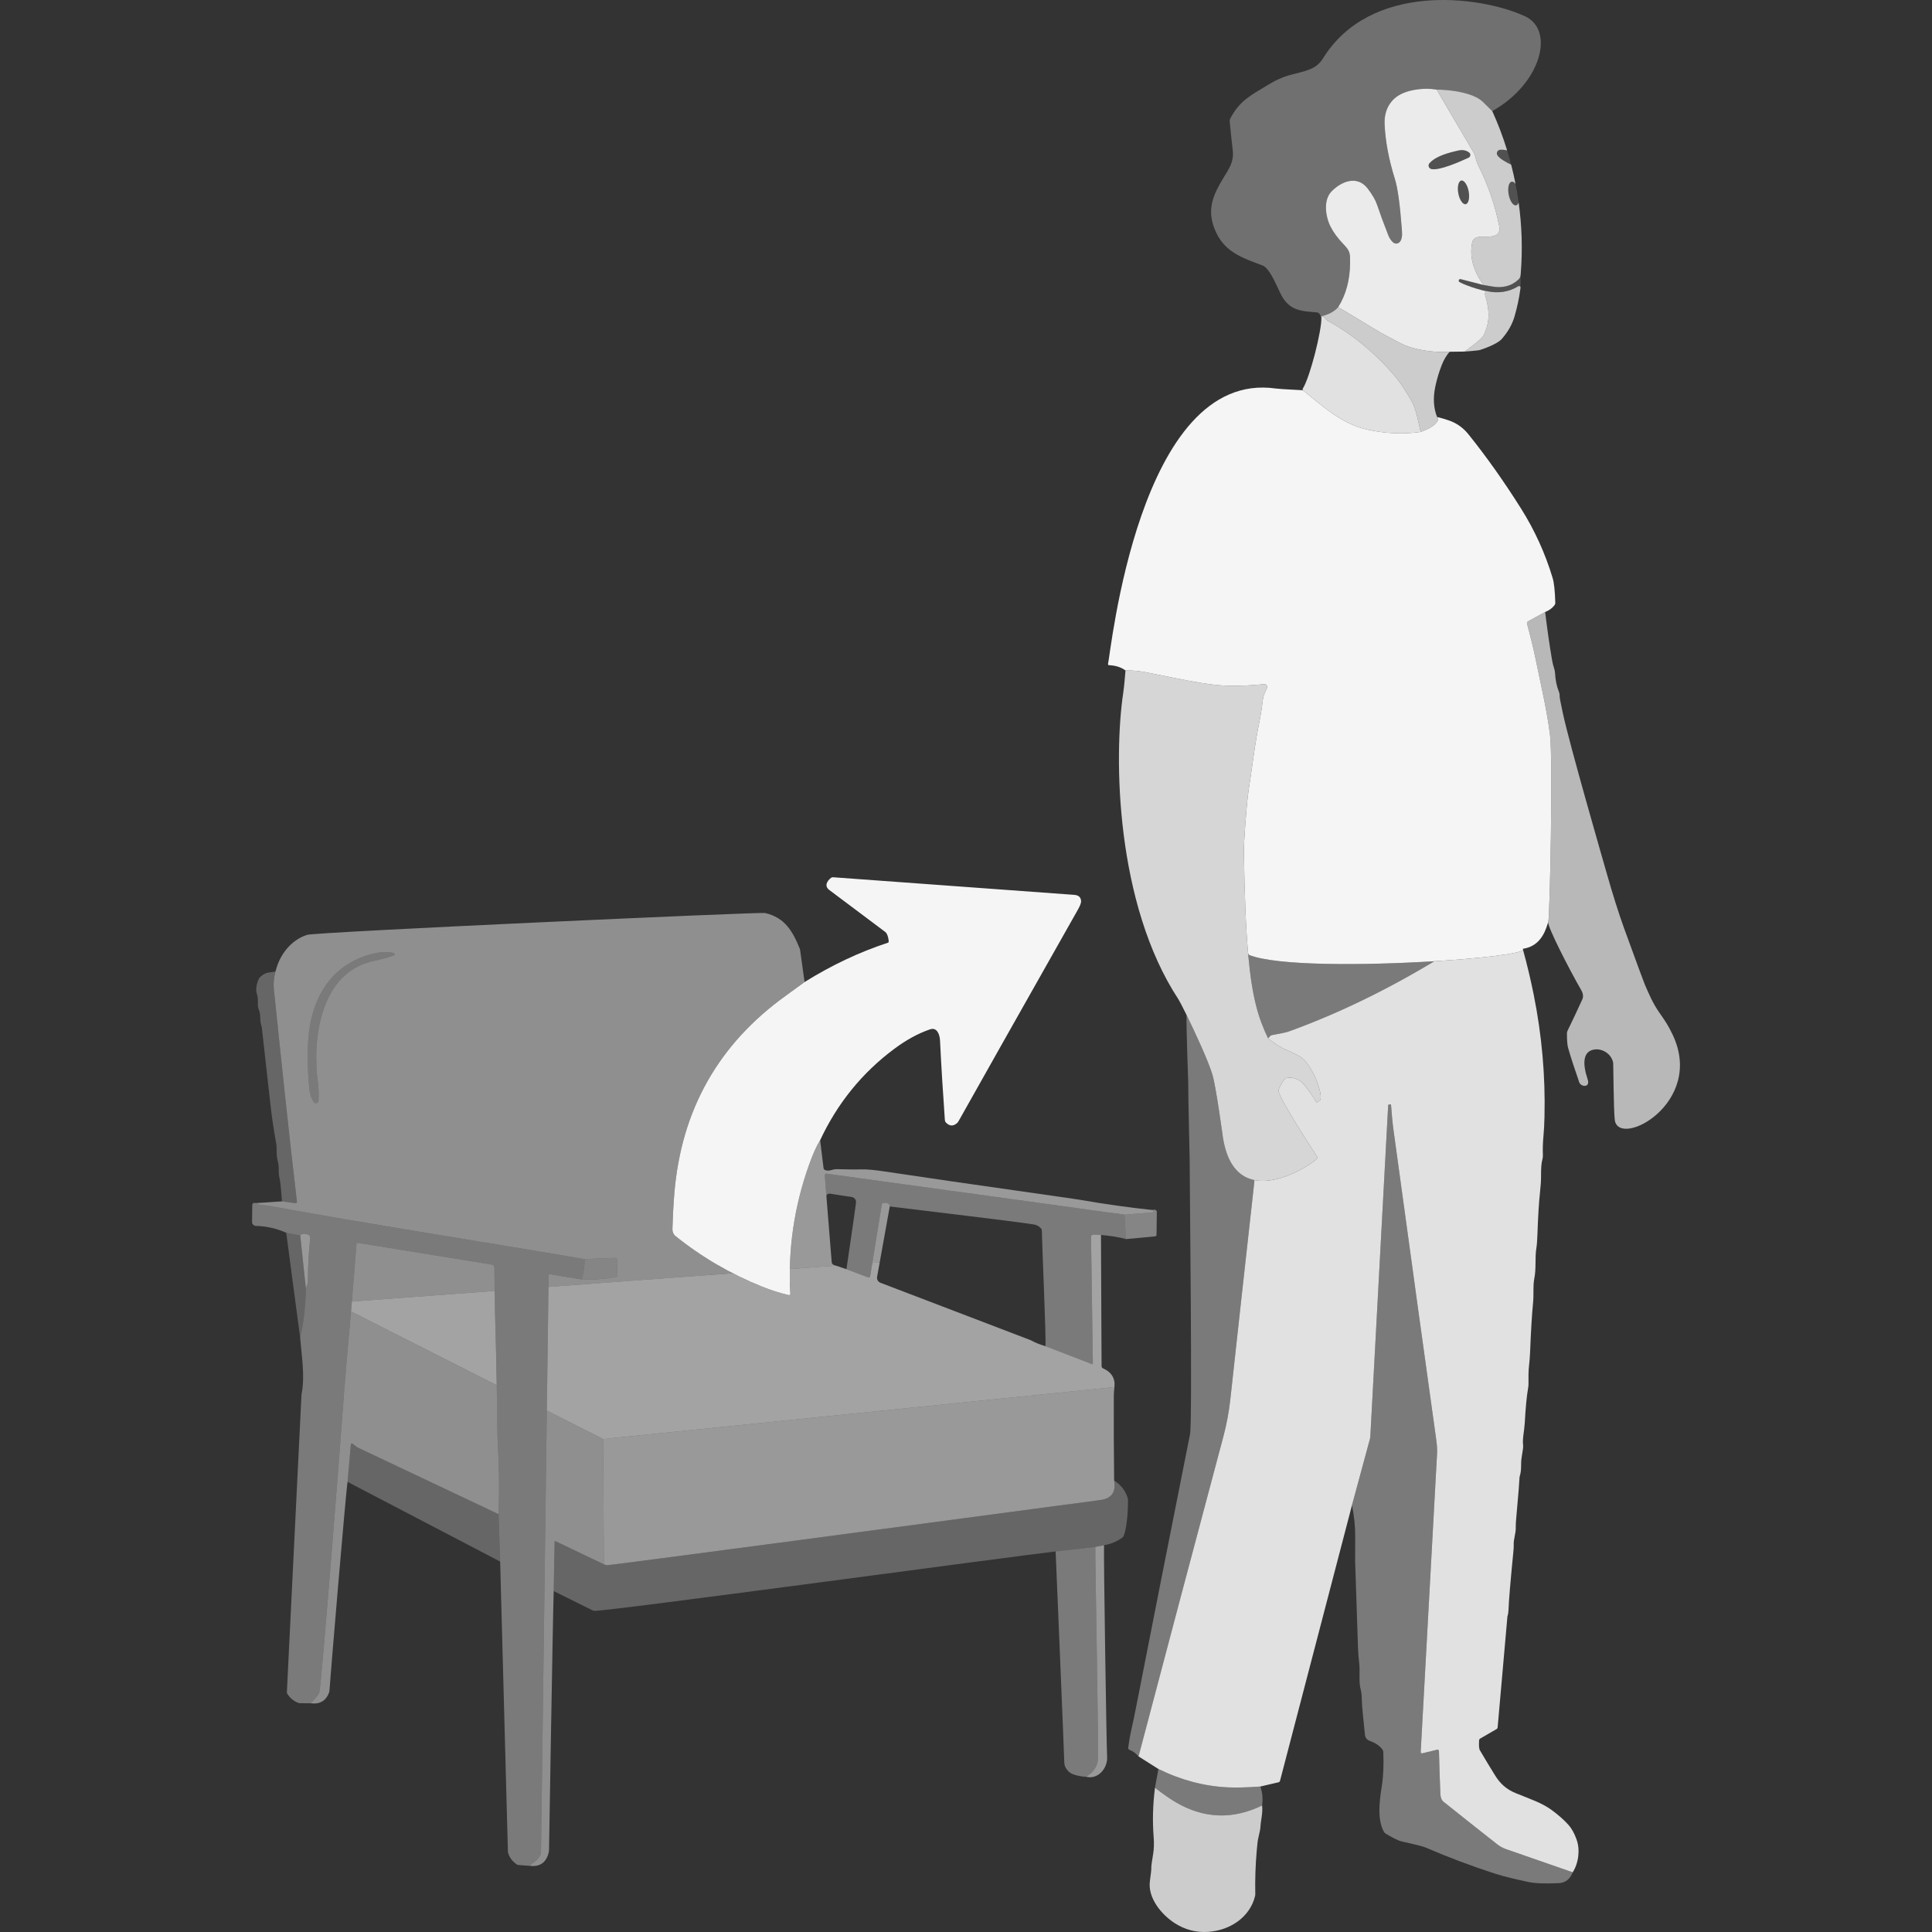 <?xml version="1.0" encoding="UTF-8" standalone="no"?>
<!DOCTYPE svg PUBLIC "-//W3C//DTD SVG 1.1//EN" "http://www.w3.org/Graphics/SVG/1.1/DTD/svg11.dtd">
<svg width="100%" height="100%" viewBox="0 0 300 300" version="1.1" xmlns="http://www.w3.org/2000/svg" xmlns:xlink="http://www.w3.org/1999/xlink" xml:space="preserve" xmlns:serif="http://www.serif.com/" style="fill-rule:evenodd;clip-rule:evenodd;stroke-linejoin:round;stroke-miterlimit:2;">
    <rect x="0" y="0" width="300" height="300" fill="#333333" stroke="none"/>
    <path d="M205.111,49.117C205.045,48.94 204.945,48.786 204.814,48.655C204.725,48.566 204.606,48.516 204.482,48.505C201.958,48.323 200.146,48.212 198.87,45.652C198.238,44.384 197.166,41.651 196.056,41.227C192.714,39.963 189.985,39.092 188.579,35.496C187.391,32.462 188.397,30.203 189.951,27.667C190.968,26.01 191.616,25.05 191.419,23.327C191.211,21.515 191.053,20.027 190.949,18.863C190.934,18.701 190.964,18.54 191.042,18.397C192.472,15.668 194.11,14.851 197.112,13.051C198.176,12.411 199.213,11.952 200.223,11.671C202.578,11.016 204.292,10.905 205.438,9.057C212.773,-2.77 229.678,-0.736 236.784,2.516C241.484,4.667 239.319,12.981 231.718,17.252C231.275,16.817 230.801,16.343 230.288,15.838C228.749,14.32 224.938,13.899 223.08,13.918C221.928,13.721 220.717,13.743 219.449,13.987C218.038,14.259 216.972,14.786 216.25,15.568C215.349,16.544 214.932,17.792 215.001,19.314C215.121,21.951 215.653,24.78 216.601,27.802C217.025,29.155 217.382,31.699 217.661,35.426C217.711,36.101 217.809,36.796 217.48,37.396C217.242,37.828 216.702,37.958 216.358,37.669C216.031,37.395 215.768,37.018 215.576,36.532C214.883,34.78 214.301,33.182 213.81,31.737C213.576,31.047 213.104,30.238 212.399,29.305C210.775,27.155 208.33,28.138 206.787,29.691C205.416,31.071 205.837,33.685 206.606,35.195C207.071,36.109 207.76,37.04 208.676,37.989C209.652,39.002 209.655,39.369 209.64,40.865C209.613,43.498 208.996,45.772 207.793,47.691C207.153,48.397 206.259,48.871 205.111,49.117Z" style="fill:white;fill-opacity:0.3;"/>
    <path d="M227.424,54.591C226.491,54.591 226.077,54.622 225.088,54.622C223.057,54.741 221.054,54.515 219.075,53.943C217.789,53.571 216.706,52.855 215.525,52.267C214.913,51.961 214.058,51.475 212.958,50.802C211.237,49.747 209.516,48.713 207.793,47.691C208.996,45.772 209.613,43.498 209.64,40.865C209.655,39.369 209.652,39.002 208.676,37.989C207.76,37.04 207.071,36.109 206.606,35.195C205.837,33.685 205.416,31.071 206.787,29.691C208.33,28.138 210.775,27.155 212.399,29.305C213.104,30.238 213.576,31.047 213.81,31.737C214.301,33.182 214.883,34.78 215.576,36.532C215.768,37.018 216.031,37.395 216.358,37.669C216.702,37.958 217.242,37.828 217.48,37.396C217.809,36.796 217.711,36.101 217.661,35.426C217.382,31.699 217.025,29.155 216.601,27.802C215.653,24.78 215.121,21.951 215.001,19.314C214.932,17.792 215.349,16.544 216.25,15.568C216.972,14.786 218.038,14.259 219.449,13.987C220.717,13.743 221.928,13.721 223.08,13.918L228.943,23.882C228.951,23.893 228.958,23.909 228.962,23.92L229.247,24.915C229.328,25.196 229.431,25.463 229.56,25.72C231.066,28.749 232.159,31.857 232.794,35.068C233.199,37.122 231.001,36.673 229.937,36.748C229.155,36.804 228.712,37.103 228.6,37.654C228.451,38.389 228.42,39.127 228.506,39.869C228.675,41.318 229.293,42.781 230.361,44.257L226.815,43.347C226.696,43.316 226.572,43.378 226.526,43.494C226.48,43.609 226.526,43.741 226.634,43.802C227.805,44.461 230.704,45.274 230.793,45.193C230.62,45.405 230.551,45.575 230.585,45.695C230.792,46.434 230.959,47.115 231.054,47.777C231.257,49.184 231.135,50.499 230.377,52.074C230.061,52.729 227.424,54.591 227.424,54.591ZM228.126,23.685C227.667,23.335 227.12,23.227 226.491,23.365C224.988,23.693 222.961,24.225 221.974,25.339C221.696,25.651 221.851,26.148 222.255,26.249C223.446,26.545 226.727,25.1 228.037,24.487C228.357,24.337 228.407,23.901 228.126,23.685ZM226.911,28.037C226.468,28.118 226.26,29.008 226.447,30.021C226.634,31.032 227.147,31.787 227.591,31.706C228.033,31.626 228.241,30.735 228.054,29.723C227.868,28.712 227.355,27.956 226.911,28.037Z" style="fill:white;fill-opacity:0.9;"/>
    <path d="M231.718,17.252C232.598,19.183 233.374,21.222 234.026,23.347C233.655,23.267 233.292,23.231 232.947,23.256C232.531,23.286 232.294,23.75 232.515,24.104C232.81,24.582 233.674,25.103 234.654,25.573C234.907,26.553 235.134,27.548 235.332,28.557C235.142,28.31 234.929,28.179 234.73,28.215C234.288,28.296 234.079,29.186 234.267,30.199C234.453,31.21 234.966,31.965 235.41,31.884C235.586,31.852 235.724,31.692 235.816,31.448C236.307,34.999 236.442,38.69 236.143,42.441C236.116,42.779 236.075,43.117 235.831,43.355C234.727,44.429 233.306,44.793 231.583,44.465L230.361,44.257C229.293,42.781 228.675,41.318 228.506,39.869C228.42,39.127 228.451,38.389 228.6,37.654C228.712,37.103 229.155,36.804 229.937,36.748C231.001,36.673 233.199,37.122 232.794,35.068C232.159,31.857 231.066,28.749 229.56,25.72C229.431,25.463 229.328,25.196 229.247,24.915L228.962,23.92C228.958,23.909 228.951,23.893 228.943,23.882L223.08,13.918C224.938,13.899 228.749,14.32 230.288,15.838C230.801,16.343 231.275,16.817 231.718,17.252Z" style="fill:white;fill-opacity:0.75;"/>
    <path d="M228.126,23.685C227.667,23.335 227.12,23.227 226.491,23.365C224.988,23.693 222.961,24.225 221.974,25.339C221.696,25.651 221.851,26.148 222.255,26.249C223.446,26.545 226.727,25.1 228.037,24.487C228.357,24.337 228.407,23.901 228.126,23.685Z" style="fill:white;fill-opacity:0.15;"/>
    <path d="M234.654,25.573C233.674,25.103 232.81,24.582 232.515,24.104C232.294,23.75 232.531,23.286 232.947,23.256C233.292,23.231 233.655,23.267 234.026,23.347C234.25,24.079 234.46,24.821 234.654,25.573Z" style="fill:white;fill-opacity:0.15;"/>
    <path d="M226.911,28.037C226.468,28.118 226.26,29.008 226.447,30.021C226.634,31.032 227.147,31.787 227.591,31.706C228.033,31.626 228.241,30.735 228.054,29.723C227.868,28.712 227.355,27.956 226.911,28.037Z" style="fill:white;fill-opacity:0.15;"/>
    <path d="M235.816,31.448C235.724,31.692 235.586,31.852 235.41,31.884C234.966,31.965 234.453,31.21 234.267,30.199C234.079,29.186 234.288,28.296 234.73,28.215C234.929,28.179 235.142,28.31 235.332,28.557C235.52,29.509 235.681,30.473 235.816,31.448Z" style="fill:white;fill-opacity:0.15;"/>
    <path d="M236.105,44.612L236.105,44.662L236.064,44.99C235.893,46.284 235.599,47.662 235.18,49.125C234.829,50.343 234.174,51.507 233.21,52.617C232.408,53.539 229.887,54.313 229.88,54.321C229.745,54.433 227.424,54.591 227.424,54.591C227.424,54.591 230.061,52.729 230.377,52.074C231.135,50.499 231.257,49.184 231.054,47.777C230.959,47.115 230.792,46.434 230.585,45.695C230.551,45.575 230.62,45.405 230.793,45.193C232.636,45.606 234.289,45.354 235.765,44.446C235.909,44.358 236.091,44.455 236.105,44.612Z" style="fill:white;fill-opacity:0.75;"/>
    <path d="M236.143,42.441L236.105,44.612C236.091,44.455 235.909,44.358 235.765,44.446C234.289,45.354 232.636,45.606 230.793,45.193C230.704,45.274 227.805,44.461 226.634,43.802C226.526,43.741 226.48,43.609 226.526,43.494C226.572,43.378 226.696,43.316 226.815,43.347L230.361,44.257L231.583,44.465C233.306,44.793 234.727,44.429 235.831,43.355C236.075,43.117 236.116,42.779 236.143,42.441Z" style="fill:white;fill-opacity:0.15;"/>
    <path d="M205.18,49.345C205.184,49.256 205.161,49.179 205.111,49.117C206.259,48.871 207.153,48.397 207.793,47.691C209.516,48.713 211.237,49.747 212.958,50.802C214.058,51.475 214.913,51.961 215.525,52.267C216.706,52.855 217.789,53.571 219.075,53.943C221.054,54.515 223.057,54.741 225.088,54.622C224.587,55.196 224.175,55.905 223.851,56.742C223.431,57.821 223.103,58.927 222.868,60.056C222.506,61.795 222.598,63.356 223.142,64.74C223.458,64.99 223.353,65.367 222.834,65.865C222.359,66.32 221.612,66.721 220.598,67.072C220.162,64.983 219.806,63.606 219.523,62.944C219.32,62.469 218.835,61.634 218.069,60.43C217.513,59.556 216.939,58.781 216.35,58.106C213.368,54.69 210.004,51.92 206.228,49.838C206.024,49.726 205.823,49.523 205.619,49.233C205.565,49.156 205.465,49.129 205.38,49.164C205.303,49.195 205.238,49.256 205.18,49.345Z" style="fill:white;fill-opacity:0.75;"/>
    <path d="M202.343,60.623C202.258,60.558 202.239,60.438 202.297,60.346C203.442,58.522 205.249,51.272 205.18,49.345C205.238,49.256 205.303,49.195 205.38,49.164C205.465,49.129 205.565,49.156 205.619,49.233C205.823,49.523 206.024,49.726 206.228,49.838C210.004,51.92 213.368,54.69 216.35,58.106C216.939,58.781 217.513,59.556 218.069,60.43C218.835,61.634 219.32,62.469 219.523,62.944C219.806,63.606 220.162,64.983 220.598,67.072C217.827,67.457 215.024,67.328 212.199,66.682C208.147,65.756 205.072,62.785 202.343,60.623Z" style="fill:white;fill-opacity:0.85;"/>
    <path d="M193.875,148.248L193.793,147.913C193.458,144.041 193.244,138.983 193.146,132.101C193.132,131.081 193.524,125.013 193.909,122.515C194.075,121.463 194.314,119.813 194.634,117.558C194.935,115.427 195.283,113.359 195.694,111.368C195.797,110.87 195.932,109.914 196.118,108.508C196.156,108.222 196.234,107.945 196.353,107.683L196.727,106.858C196.87,106.546 196.615,106.195 196.272,106.234C194.441,106.44 192.487,106.519 190.417,106.469C189.014,106.434 187.087,106.182 184.635,105.717C182.943,105.396 180.742,104.963 178.04,104.41C176.949,104.187 175.859,104.087 174.768,104.11C174.078,103.605 173.226,103.331 172.205,103.289C172.097,103.281 172.023,103.181 172.054,103.081C172.451,101.708 176.791,57.321 198.084,60.326C198.955,60.449 202.258,60.558 202.343,60.623C205.072,62.785 208.147,65.756 212.199,66.682C215.024,67.328 217.827,67.457 220.598,67.072C221.612,66.721 222.359,66.32 222.834,65.865C223.353,65.367 223.458,64.99 223.142,64.74C223.978,64.956 224.649,65.156 225.154,65.345C226.283,65.765 227.239,66.467 228.022,67.442C230.812,70.915 233.53,74.75 236.174,78.947C238.302,82.328 239.94,85.924 241.089,89.74C241.316,90.492 241.455,91.783 241.505,93.606C241.509,93.729 241.47,93.849 241.401,93.945C241.069,94.408 240.58,94.77 239.932,95.032L237.276,96.478C237.145,96.551 237.079,96.702 237.118,96.848C237.652,98.832 238.116,100.699 238.475,102.452C239.387,106.901 240.219,110.339 240.688,114.158C241.159,118.002 240.661,142.612 240.41,143.179C240.179,143.699 239.617,146.924 236.452,147.326L236.503,147.514C236.025,148.087 230.085,148.806 222.722,149.259C211.926,149.924 198.069,150.018 193.875,148.248Z" style="fill:white;fill-opacity:0.95;"/>
    <path d="M236.452,147.326C236.542,147.387 236.557,147.45 236.503,147.514C236.486,147.452 236.469,147.389 236.452,147.326Z" style="fill:white;fill-opacity:0.95;"/>
    <path d="M239.932,95.032C240.221,97.472 240.568,99.92 240.981,102.371C241.069,102.899 241.189,103.389 241.339,103.84C241.412,104.063 241.455,104.291 241.466,104.522C241.524,105.598 241.717,106.546 242.048,107.367C242.149,107.617 242.195,107.883 242.183,108.149C242.179,108.327 242.349,109.213 242.692,110.805C243.806,115.935 248.825,133.261 249.41,135.324C250.416,138.874 251.349,141.826 252.201,144.177C254.178,149.608 255.246,152.515 255.412,152.892C255.99,154.207 256.622,155.749 257.621,157.179C258.596,158.586 259.003,159.148 259.717,160.644C264.806,171.302 251.298,178.414 250.74,173.888C250.557,172.403 250.521,165.227 250.497,165.077C250.266,163.596 248.605,162.591 247.193,163.058C245.856,163.499 245.709,165.15 246.535,167.618C246.975,168.935 245.473,168.8 245.224,168.056C244.613,166.229 243.979,164.46 243.49,162.698C243.37,162.278 243.313,161.53 243.313,160.455C243.313,160.316 243.343,160.181 243.405,160.058C244.211,158.397 244.974,156.778 245.695,155.201C245.895,154.766 245.837,154.276 245.525,153.733C243.721,150.626 240.179,143.699 240.41,143.179C240.661,142.612 241.159,118.002 240.688,114.158C240.219,110.339 239.387,106.901 238.475,102.452C238.116,100.699 237.652,98.832 237.118,96.848C237.079,96.702 237.145,96.551 237.276,96.478L239.932,95.032Z" style="fill:white;fill-opacity:0.65;"/>
    <path d="M184.244,157.598C183.626,156.341 183.144,155.413 182.989,155.178C173.22,140.308 172.93,117.558 174.409,107.625C174.578,106.49 174.656,105.312 174.768,104.11C175.859,104.087 176.949,104.187 178.04,104.41C180.742,104.963 182.943,105.396 184.635,105.717C187.087,106.182 189.014,106.434 190.417,106.469C192.487,106.519 194.441,106.44 196.272,106.234C196.615,106.195 196.87,106.546 196.727,106.858L196.353,107.683C196.234,107.945 196.156,108.222 196.118,108.508C195.932,109.914 195.797,110.87 195.694,111.368C195.283,113.359 194.935,115.427 194.634,117.558C194.314,119.813 194.075,121.463 193.909,122.515C193.524,125.013 193.132,131.081 193.146,132.101C193.244,138.983 193.458,144.041 193.793,147.913L193.825,148.28C194.444,155.148 195.46,158.206 196.908,161.241C198.014,162.136 199.017,162.756 199.915,163.103C200.782,163.438 201.325,163.78 201.665,163.955C203.851,165.085 205.691,170.47 204.899,170.912C204.633,171.061 204.49,171.321 204.34,171.055C203.939,170.349 203.368,169.525 202.628,168.573C201.927,167.674 200.786,167.15 199.764,167.389C199.629,167.42 199.51,167.501 199.429,167.617C198.812,168.499 198.515,169.104 198.542,169.432C198.639,170.639 204.453,179.507 204.453,179.507C204.538,179.623 204.553,179.777 204.495,179.912C204.352,180.228 199.023,184.094 194.786,183.245C194.432,183.174 194.085,183.07 193.75,182.928C191.939,182.163 190.458,180.295 189.885,176.563C189.861,176.403 188.848,168.846 188.266,166.88C187.65,164.795 185.613,160.386 184.244,157.598Z" style="fill:white;fill-opacity:0.8;"/>
    <path d="M124.933,152.492C129.134,149.874 133.444,147.839 137.861,146.39C137.953,146.359 138.011,146.266 138.003,146.17C137.957,145.723 137.869,145.357 137.734,145.068C137.668,144.921 137.564,144.794 137.437,144.694C136.412,143.919 133.525,141.757 128.78,138.203C128.013,137.629 128.336,136.877 129.026,136.322C129.13,136.241 129.261,136.206 129.392,136.222C129.504,136.241 141.981,137.151 166.816,138.954C167.487,139.005 167.837,139.328 167.872,139.93C167.887,140.196 167.718,140.643 167.367,141.263C158.105,157.649 151.922,168.607 148.823,174.131C148.765,174.231 148.692,174.323 148.607,174.397C148.006,174.917 147.432,174.882 146.88,174.3C146.784,174.2 146.73,174.069 146.719,173.93C146.399,169.428 146.148,165.304 145.967,161.561C145.924,160.69 145.527,159.457 144.41,159.838C142.583,160.459 140.729,161.473 138.851,162.872C133.868,166.584 130.036,171.309 127.35,177.049C126.814,177.889 126.233,179.181 125.611,180.926C123.318,187.368 122.335,194.025 122.724,200.904C122.732,201.035 122.609,201.139 122.481,201.108C121.13,200.789 119.741,200.351 118.326,199.783C113.487,197.838 109.003,195.239 104.905,191.946C104.584,191.689 104.403,191.295 104.415,190.886C104.479,188.728 104.582,186.847 104.716,185.247C105.796,172.343 111.557,162.126 122.027,154.604C123.121,153.817 124.089,153.112 124.933,152.492Z" style="fill:white;fill-opacity:0.95;"/>
    <path d="M47.492,200.052L46.617,191.823C46.864,191.576 47.252,191.532 47.785,191.684C48.031,191.755 48.193,191.992 48.166,192.247C47.937,194.463 47.823,196.614 47.808,198.707C47.804,199.22 47.7,199.671 47.492,200.052Z" style="fill:white;fill-opacity:0.5;"/>
    <path d="M85.166,199.835L85.189,198.071C85.193,197.936 85.312,197.836 85.447,197.859L90.296,198.669C92.062,198.753 93.839,198.609 95.639,198.291C95.777,198.266 95.878,198.144 95.874,198.002L95.839,195.643C95.835,195.465 95.689,195.323 95.511,195.331L90.774,195.512C74.389,192.713 57.946,190.207 41.587,187.205C41.567,187.202 41.278,187.18 40.716,187.128C40.345,187.094 40.026,186.989 39.756,186.816L43.788,186.546L45.892,186.828C46.016,186.847 46.127,186.739 46.112,186.616C44.81,175.612 43.665,164.573 42.52,153.517C42.437,152.723 42.527,151.832 42.785,150.846C43.391,148.298 45.133,146.004 47.661,145.168C49.034,144.717 118.029,141.599 118.781,141.768C121.861,142.466 123.094,144.597 124.204,147.357C124.224,147.404 124.235,147.45 124.239,147.5L124.933,152.492C124.089,153.112 123.121,153.817 122.027,154.604C111.557,162.126 105.796,172.343 104.716,185.247C104.582,186.847 104.479,188.728 104.415,190.886C104.403,191.295 104.584,191.689 104.905,191.946C107.69,194.184 110.653,196.101 113.785,197.711L85.166,199.835ZM48.725,171.132C48.941,171.444 49.427,171.313 49.458,170.935C49.527,170.11 49.481,168.927 49.342,167.898C48.463,161.291 49.766,151.104 57.818,149.269C59.271,148.938 60.37,148.645 61.114,148.386C61.326,148.313 61.306,148.009 61.087,147.966C60.219,147.793 59.36,147.789 58.512,147.962C51.535,149.373 48.24,154.951 47.85,161.708C47.735,163.716 47.773,166.981 48.082,169.424C48.163,170.06 48.375,170.627 48.725,171.132Z" style="fill:white;fill-opacity:0.45;"/>
    <path d="M93.769,242.907L86.245,239.314C86.187,239.287 86.118,239.33 86.118,239.395L85.979,247.062C85.863,250.026 85.254,287.245 85.254,287.245C85.251,287.372 85.235,287.504 85.208,287.631C84.834,289.207 83.855,289.909 82.271,289.728C82.475,289.485 82.769,289.239 83.15,288.984C83.455,288.78 83.708,288.453 83.925,288.008C83.974,287.908 83.998,287.796 84.002,287.685L84.911,219.028L93.652,223.452L93.769,242.907Z" style="fill:white;fill-opacity:0.45;"/>
    <path d="M93.652,223.452L93.769,242.907C93.923,242.98 94.085,243.027 94.251,243.049C94.571,243.093 147.779,236 170.859,232.924C172.613,232.688 173.326,231.679 173.002,229.89C172.952,225.546 172.933,221.167 172.952,216.754C172.952,216.434 172.983,215.979 173.049,215.382L93.652,223.452Z" style="fill:white;fill-opacity:0.5;"/>
    <path d="M122.65,197.053C122.75,191.533 123.748,186.159 125.611,180.926C126.233,179.181 126.814,177.889 127.35,177.049L127.878,181.373C127.893,181.508 127.982,181.624 128.105,181.682C128.703,181.952 129.308,181.531 129.921,181.547C131.933,181.597 133.193,181.609 133.706,181.585C134.519,181.551 135.776,181.662 137.472,181.921C142.22,182.645 151.039,183.921 163.933,185.752C166.03,186.049 167.394,186.253 168.026,186.361C171.649,186.989 175.284,187.498 178.931,187.888C179.05,187.899 179.111,187.968 179.116,188.092C179.119,188.177 179.054,188.25 178.969,188.258L174.61,188.612L128.34,182.245C128.194,182.225 128.063,182.345 128.074,182.495L128.325,185.779L129.146,195.982C129.161,196.186 129.3,196.364 129.497,196.429L129.779,196.523L122.65,197.053Z" style="fill:white;fill-opacity:0.5;"/>
    <path d="M135.45,196.102L136.92,187.047C136.943,186.897 137.067,186.782 137.221,186.774C137.842,186.741 138.158,186.928 138.162,187.34L136.601,196.017L135.45,196.102Z" style="fill:white;fill-opacity:0.5;"/>
    <path d="M236.503,147.514C237.129,149.786 237.679,152.094 238.151,154.438C239.42,160.756 239.978,167.073 239.828,173.391C239.801,174.528 239.751,175.522 239.67,176.374C239.57,177.43 239.539,178.429 239.578,179.373C239.589,179.612 239.558,179.847 239.493,180.074C239.35,180.572 239.281,181.416 239.292,182.615C239.296,183.297 239.246,184.133 239.134,185.124C238.961,186.685 238.826,188.878 238.73,191.7C238.695,192.644 238.645,193.334 238.572,193.769C238.309,195.334 238.579,196.888 238.24,198.565C238.024,199.651 238.182,200.977 238.059,202.23C237.882,204.019 237.724,206.62 237.589,210.036C237.565,210.625 237.496,211.485 237.377,212.61C237.342,212.942 237.334,213.678 237.346,214.815C237.35,215.07 237.327,215.324 237.28,215.574C237.061,216.819 236.891,218.612 236.764,220.959C236.698,222.15 236.367,223.453 236.513,224.467C236.54,224.633 236.459,225.253 236.278,226.321C236.112,227.3 236.309,228.159 236.008,229.138C235.97,229.266 235.947,229.397 235.943,229.532C235.931,230.056 235.781,231.921 235.492,235.128C235.395,236.173 235.353,236.805 235.365,237.029C235.419,238.177 234.987,238.917 235.052,240.02C235.06,240.17 235.033,240.571 234.968,241.23C234.524,245.751 234.285,248.635 234.247,249.88C234.235,250.3 234.181,250.658 234.085,250.955C234.077,250.982 234.073,251.009 234.069,251.036L232.551,268.243C232.539,268.343 232.485,268.435 232.397,268.485L229.849,269.958C229.752,270.012 229.691,270.112 229.679,270.224C229.621,271.025 229.66,271.546 229.799,271.785C230.566,273.091 231.356,274.394 232.161,275.693C232.944,276.958 233.908,277.844 235.357,278.438C237.693,279.39 239.385,279.929 240.93,281.051C241.96,281.803 242.819,282.558 243.509,283.318C244.03,283.888 244.457,284.651 244.8,285.607C245.09,286.413 245.178,287.276 245.074,288.197C244.962,289.146 244.677,289.99 244.211,290.73L233.869,287.137C233.36,286.96 232.886,286.698 232.466,286.366C229.842,284.299 227.071,282.119 224.179,279.798C223.858,279.541 223.686,279.143 223.662,278.603C223.563,276.295 223.494,274.063 223.443,271.908C223.439,271.762 223.3,271.658 223.161,271.692L220.852,272.259C220.721,272.29 220.598,272.19 220.606,272.058C221.303,259.618 222.121,244.171 223.146,225.727C223.192,224.891 223.103,224.159 222.98,223.283C221.431,212.249 219.214,196.125 216.304,174.913C216.208,174.192 216.126,173.089 216.003,171.598C215.997,171.517 215.919,171.46 215.838,171.479L215.61,171.537C215.579,171.544 215.556,171.571 215.556,171.602L212.785,223.029C212.777,223.164 212.758,223.299 212.723,223.434L209.936,233.722L198.758,276.534C198.731,276.641 198.646,276.722 198.539,276.749L195.698,277.412C193.655,277.559 191.994,277.601 190.71,277.543C187.037,277.378 183.429,276.426 179.879,274.691L176.791,272.733C181.178,256.101 185.572,239.526 189.978,223.01C190.475,221.137 190.83,219.236 191.042,217.313C192.256,206.2 193.478,195.126 194.707,184.095L194.786,183.245C199.023,184.094 204.352,180.228 204.495,179.912C204.553,179.777 204.538,179.623 204.453,179.507C204.453,179.507 198.639,170.639 198.542,169.432C198.515,169.104 198.812,168.499 199.429,167.617C199.51,167.501 199.629,167.42 199.764,167.389C200.786,167.15 201.927,167.674 202.628,168.573C203.368,169.525 203.939,170.349 204.34,171.055C204.49,171.321 204.633,171.061 204.899,170.912C205.691,170.47 203.851,165.085 201.665,163.955C201.325,163.78 200.782,163.438 199.915,163.103C199.017,162.756 198.014,162.136 196.908,161.241L197.205,160.902C197.286,160.813 197.394,160.751 197.513,160.729C198.856,160.481 199.706,160.316 200.057,160.189C207.558,157.478 215.117,153.843 222.722,149.259C230.085,148.806 236.025,148.087 236.503,147.514Z" style="fill:white;fill-opacity:0.85;"/>
    <path d="M48.725,171.132C48.941,171.444 49.427,171.313 49.458,170.935C49.527,170.11 49.481,168.927 49.342,167.898C48.463,161.291 49.766,151.104 57.818,149.269C59.271,148.938 60.37,148.645 61.114,148.386C61.326,148.313 61.306,148.009 61.087,147.966C60.219,147.793 59.36,147.789 58.512,147.962C51.535,149.373 48.24,154.951 47.85,161.708C47.735,163.716 47.773,166.981 48.082,169.424C48.163,170.06 48.375,170.627 48.725,171.132Z" style="fill:white;fill-opacity:0.35;"/>
    <path d="M196.908,161.241L197.205,160.902C197.286,160.813 197.394,160.751 197.513,160.729C198.856,160.481 199.706,160.316 200.057,160.189C207.558,157.478 215.117,153.843 222.722,149.259C211.926,149.924 198.069,150.018 193.875,148.248C193.858,148.258 193.841,148.268 193.825,148.28C194.444,155.148 195.46,158.206 196.908,161.241Z" style="fill:white;fill-opacity:0.35;"/>
    <path d="M43.788,186.546C43.722,185.895 43.668,185.255 43.626,184.619C43.583,183.967 43.499,183.347 43.367,182.761C43.182,181.936 43.402,181.165 43.125,180.279C42.997,179.866 42.94,179.192 42.951,178.247C42.955,178.055 42.94,177.862 42.905,177.673C42.485,175.295 42.188,173.279 42.007,171.633C41.791,169.64 41.34,165.605 40.65,159.526C40.642,159.46 40.627,159.399 40.604,159.337C40.284,158.474 40.538,157.502 40.191,156.785C39.891,156.169 40.195,155.244 39.902,154.38C39.683,153.733 39.771,152.946 40.176,152.017C40.226,151.902 40.303,151.798 40.396,151.713C41.386,150.834 41.772,151.088 42.785,150.846C42.527,151.832 42.437,152.723 42.52,153.517C43.665,164.573 44.81,175.612 46.112,186.616C46.127,186.739 46.016,186.847 45.892,186.828L43.788,186.546Z" style="fill:white;fill-opacity:0.25;"/>
    <path d="M191.042,217.313C190.83,219.236 190.475,221.137 189.978,223.01C185.572,239.526 181.178,256.101 176.791,272.733C176.34,272.22 175.878,271.885 175.396,271.723C175.257,271.677 175.173,271.542 175.192,271.399C175.327,270.316 175.516,269.264 175.751,268.243C175.924,267.506 176.121,266.57 176.344,265.429C178.869,252.532 181.687,238.278 184.793,222.667C185.167,220.793 184.743,184.684 184.728,179.99C184.728,179.203 184.497,170.812 184.508,168.183C184.512,167.738 184.193,159.91 184.244,157.598C185.613,160.386 187.65,164.795 188.266,166.88C188.848,168.846 189.861,176.403 189.885,176.563C190.458,180.295 191.939,182.163 193.75,182.928C194.085,183.07 194.432,183.174 194.786,183.245L194.707,184.095C193.478,195.126 192.256,206.2 191.042,217.313Z" style="fill:white;fill-opacity:0.35;"/>
    <path d="M244.211,290.73C243.794,291.805 243.07,292.364 242.041,292.414C239.924,292.514 238.34,292.453 237.284,292.225C235.777,291.902 233.715,291.451 232.019,290.899C228.315,289.693 224.761,288.351 221.357,286.875C220.987,286.713 219.762,286.405 217.68,285.946C217.175,285.834 216.343,285.434 215.186,284.736C215.063,284.663 214.963,284.559 214.893,284.435C213.837,282.539 214.192,279.717 214.558,277.405C214.808,275.84 214.886,274.059 214.797,272.058C214.793,271.904 214.739,271.758 214.647,271.634C214.223,271.068 213.563,270.628 212.673,270.316C212.272,270.177 211.991,269.819 211.948,269.399L211.675,266.674C211.536,265.309 211.467,264.457 211.467,264.114C211.463,263.351 211.409,262.781 211.301,262.399C210.95,261.173 211.208,259.543 211.058,258.267C210.958,257.423 210.896,256.621 210.869,255.862C210.727,251.394 210.58,246.892 210.422,242.363C210.422,242.352 210.426,241.13 210.437,238.698C210.445,237.044 210.279,235.383 209.936,233.722L212.723,223.434C212.758,223.299 212.777,223.164 212.785,223.029L215.556,171.602C215.556,171.571 215.579,171.544 215.61,171.537L215.838,171.479C215.919,171.46 215.997,171.517 216.003,171.598C216.126,173.089 216.208,174.192 216.304,174.913C219.214,196.125 221.431,212.249 222.98,223.283C223.103,224.159 223.192,224.891 223.146,225.727C222.121,244.171 221.303,259.618 220.606,272.058C220.598,272.19 220.721,272.29 220.852,272.259L223.161,271.692C223.3,271.658 223.439,271.762 223.443,271.908C223.494,274.063 223.563,276.295 223.662,278.603C223.686,279.143 223.858,279.541 224.179,279.798C227.071,282.119 229.842,284.299 232.466,286.366C232.886,286.698 233.36,286.96 233.869,287.137L244.211,290.73Z" style="fill:white;fill-opacity:0.35;"/>
    <path d="M169.657,191.734C169.51,191.773 169.41,191.904 169.414,192.05L169.699,211.751C169.699,211.809 169.641,211.847 169.591,211.828L162.337,209.03C162.464,207.892 161.79,192.875 161.778,191.091C161.778,190.963 161.732,190.836 161.643,190.74C161.346,190.405 160.98,190.204 160.545,190.135C157.099,189.591 143.095,187.956 138.162,187.34C138.158,186.928 137.842,186.741 137.221,186.774C137.067,186.782 136.943,186.897 136.92,187.047L135.113,198.183C135.089,198.322 134.947,198.403 134.816,198.353L131.435,197.077C131.435,197.077 132.923,187.032 132.923,186.65C132.919,186.253 132.63,185.918 132.237,185.864C130.722,185.644 129.658,185.482 129.038,185.374C128.598,185.297 128.359,185.432 128.325,185.779L128.074,182.495C128.063,182.345 128.194,182.225 128.34,182.245L174.61,188.612L174.822,192.401C173.789,192.092 172.126,191.861 170.958,191.763C170.304,191.708 169.805,191.696 169.657,191.734Z" style="fill:white;fill-opacity:0.35;"/>
    <path d="M44.447,191.426C42.97,190.759 41.398,190.405 39.721,190.354C39.393,190.343 39.135,190.073 39.139,189.745L39.174,187.063C39.178,186.966 39.228,186.881 39.313,186.839C39.451,186.766 39.598,186.758 39.756,186.816C40.026,186.989 40.345,187.094 40.716,187.128C41.278,187.18 41.567,187.202 41.587,187.205C57.946,190.207 74.389,192.713 90.774,195.512C90.786,196.603 90.624,197.655 90.296,198.669L85.447,197.859C85.312,197.836 85.193,197.936 85.189,198.071L84.002,287.685C83.998,287.796 83.974,287.908 83.925,288.008C83.708,288.453 83.455,288.78 83.15,288.984C82.769,289.239 82.475,289.485 82.271,289.728L80.521,289.597C80.409,289.589 80.305,289.55 80.217,289.489C79.538,289.011 79.095,288.405 78.887,287.673C78.875,287.623 78.868,287.573 78.868,287.523L77.665,242.479L77.422,235.121C77.542,231.374 77.508,227.654 77.287,223.966C77.262,223.538 77.245,223.021 77.237,222.416C77.139,214.819 77.036,209.569 76.94,206.667C76.832,203.387 76.803,200.087 76.767,196.768C76.765,196.572 76.62,196.406 76.428,196.375L55.559,192.987C55.455,192.972 55.359,193.045 55.351,193.149C54.68,202.322 53.695,212.071 53.104,220.516C52.821,224.552 49.922,261.594 49.589,262.731C49.454,263.189 48.995,263.771 48.213,264.481L46.617,264.473C46.509,264.473 46.405,264.454 46.308,264.415C45.626,264.153 45.071,263.702 44.643,263.066C44.582,262.97 44.547,262.858 44.547,262.742L46.813,216.607C46.817,216.565 46.821,216.527 46.829,216.488C47.38,213.678 46.844,210.664 46.613,207.769C47.18,205.152 47.473,202.581 47.492,200.052C47.7,199.671 47.804,199.22 47.808,198.707C47.823,196.614 47.937,194.463 48.166,192.247C48.193,191.992 48.031,191.755 47.785,191.684C47.252,191.532 46.864,191.576 46.617,191.823L44.447,191.426Z" style="fill:white;fill-opacity:0.35;"/>
    <path d="M178.931,187.888C179.127,187.826 179.297,187.826 179.443,187.891C179.559,187.941 179.636,188.057 179.632,188.184L179.586,191.761C179.582,191.881 179.49,191.973 179.37,191.977C179.37,191.977 175.616,192.355 174.822,192.401L174.61,188.612L178.969,188.258C179.054,188.25 179.119,188.177 179.116,188.092C179.111,187.968 179.05,187.899 178.931,187.888Z" style="fill:white;fill-opacity:0.4;"/>
    <path d="M46.613,207.769L44.447,191.426L46.617,191.823L47.492,200.052C47.473,202.581 47.18,205.152 46.613,207.769Z" style="fill:white;fill-opacity:0.25;"/>
    <path d="M54.631,202.102C54.888,199.1 55.136,196.095 55.351,193.149C55.359,193.045 55.455,192.972 55.559,192.987L76.428,196.375C76.62,196.406 76.765,196.572 76.767,196.768C76.78,198 76.793,199.229 76.809,200.455L54.631,202.102Z" style="fill:white;fill-opacity:0.45;"/>
    <path d="M77.129,215.089C77.165,217.224 77.201,219.666 77.237,222.416C77.245,223.021 77.262,223.538 77.287,223.966C77.508,227.654 77.542,231.374 77.422,235.121L55.505,224.752C55.486,224.744 55.471,224.737 55.459,224.725L54.758,224.178C54.65,224.093 54.492,224.166 54.48,224.301L53.971,230.106C53.705,231.605 51.254,260.877 51.161,262.495C51.157,262.607 51.134,262.715 51.096,262.819C50.61,264.122 49.65,264.677 48.213,264.481C48.995,263.771 49.454,263.189 49.589,262.731C49.922,261.594 52.821,224.552 53.104,220.516C53.473,215.245 53.995,209.466 54.499,203.637L77.129,215.089Z" style="fill:white;fill-opacity:0.45;"/>
    <path d="M84.911,219.028L85.166,199.835L113.785,197.711C115.262,198.469 116.776,199.159 118.326,199.783C119.741,200.351 121.13,200.789 122.481,201.108C122.609,201.139 122.732,201.035 122.724,200.904C122.651,199.612 122.626,198.329 122.65,197.053L129.779,196.523L131.435,197.077L134.816,198.353C134.947,198.403 135.089,198.322 135.113,198.183L135.45,196.102L136.601,196.017L136.196,198.268C136.126,198.657 136.342,199.042 136.712,199.185L160.017,208.093C160.024,208.097 160.032,208.097 160.036,208.101C160.787,208.505 161.555,208.818 162.337,209.03L169.591,211.828C169.641,211.847 169.699,211.809 169.699,211.751L169.414,192.05C169.41,191.904 169.51,191.773 169.657,191.734C169.805,191.696 170.304,191.708 170.958,191.763L171.052,212.136C171.052,212.283 171.141,212.418 171.276,212.475C172.605,213.065 173.195,214.037 173.049,215.382L93.652,223.452L84.911,219.028Z" style="fill:white;fill-opacity:0.55;"/>
    <path d="M54.499,203.637C54.543,203.125 54.587,202.614 54.631,202.102L76.809,200.455C76.835,202.533 76.872,204.604 76.94,206.667C77.002,208.519 77.065,211.326 77.129,215.089L54.499,203.637Z" style="fill:white;fill-opacity:0.55;"/>
    <path d="M90.774,195.512C90.786,196.603 90.624,197.655 90.296,198.669C92.062,198.753 93.839,198.609 95.639,198.291C95.777,198.266 95.878,198.144 95.874,198.002L95.839,195.643C95.835,195.465 95.689,195.323 95.511,195.331L90.774,195.512Z" style="fill:white;fill-opacity:0.4;"/>
    <path d="M77.665,242.479L53.971,230.106L54.48,224.301C54.492,224.166 54.65,224.093 54.758,224.178L55.459,224.725C55.471,224.737 55.486,224.744 55.505,224.752L77.422,235.121L77.665,242.479Z" style="fill:white;fill-opacity:0.25;"/>
    <path d="M173.002,229.89C174.059,230.572 174.756,231.47 175.099,232.588C175.134,232.704 175.149,232.823 175.153,232.943C175.173,235.032 174.887,237.642 174.479,238.501C174.425,238.613 174.344,238.709 174.244,238.779C173.426,239.368 172.49,239.758 171.434,239.943L170.081,240.205L163.917,240.91C158.629,241.481 93.576,250.323 92.289,250.13C92.169,250.111 92.054,250.076 91.946,250.022L85.979,247.062L86.118,239.395C86.118,239.33 86.187,239.287 86.245,239.314L93.769,242.907C93.923,242.98 94.085,243.027 94.251,243.049C94.571,243.093 147.779,236 170.859,232.924C172.613,232.688 173.326,231.679 173.002,229.89Z" style="fill:white;fill-opacity:0.25;"/>
    <path d="M171.434,239.943C171.353,241.064 171.827,271.846 171.908,272.664C172.081,274.437 170.597,276.372 168.651,275.898C169.795,275.188 170.407,274.294 170.485,273.215C170.619,271.372 170.031,241.901 170.081,240.205L171.434,239.943Z" style="fill:white;fill-opacity:0.5;"/>
    <path d="M168.651,275.898C167.905,275.898 166.569,275.593 166.149,275.258C165.567,274.791 165.274,274.259 165.263,273.67C165.239,272.317 163.917,240.91 163.917,240.91L170.081,240.205C170.031,241.901 170.619,271.372 170.485,273.215C170.407,274.294 169.795,275.188 168.651,275.898Z" style="fill:white;fill-opacity:0.35;"/>
    <path d="M195.698,277.412C196.025,278.264 196.122,279.247 195.979,280.353C191.446,282.558 187.004,282.411 182.658,279.906C181.783,279.402 180.677,278.634 179.343,277.601L179.879,274.691C183.429,276.426 187.037,277.378 190.71,277.543C191.994,277.601 193.655,277.559 195.698,277.412Z" style="fill:white;fill-opacity:0.35;"/>
    <path d="M195.979,280.353C196.118,281.521 195.767,282.693 195.725,283.641C195.706,283.984 195.59,284.593 195.374,285.476C195.308,285.734 195.235,286.347 195.15,287.322C194.95,289.593 194.873,291.859 194.919,294.122C194.923,294.214 194.911,294.307 194.892,294.395C194.079,297.783 190.907,299.745 187.65,299.977C185.769,300.112 184.022,299.661 182.407,298.624C180.353,297.302 178.191,294.7 178.557,292.083C178.719,290.93 178.792,290.225 178.776,289.967C178.765,289.774 178.857,289.076 179.062,287.874C179.189,287.106 179.216,286.232 179.139,285.241C178.942,282.778 179.012,280.23 179.343,277.601C180.677,278.634 181.783,279.402 182.658,279.906C187.004,282.411 191.446,282.558 195.979,280.353Z" style="fill:white;fill-opacity:0.75;"/>
</svg>
